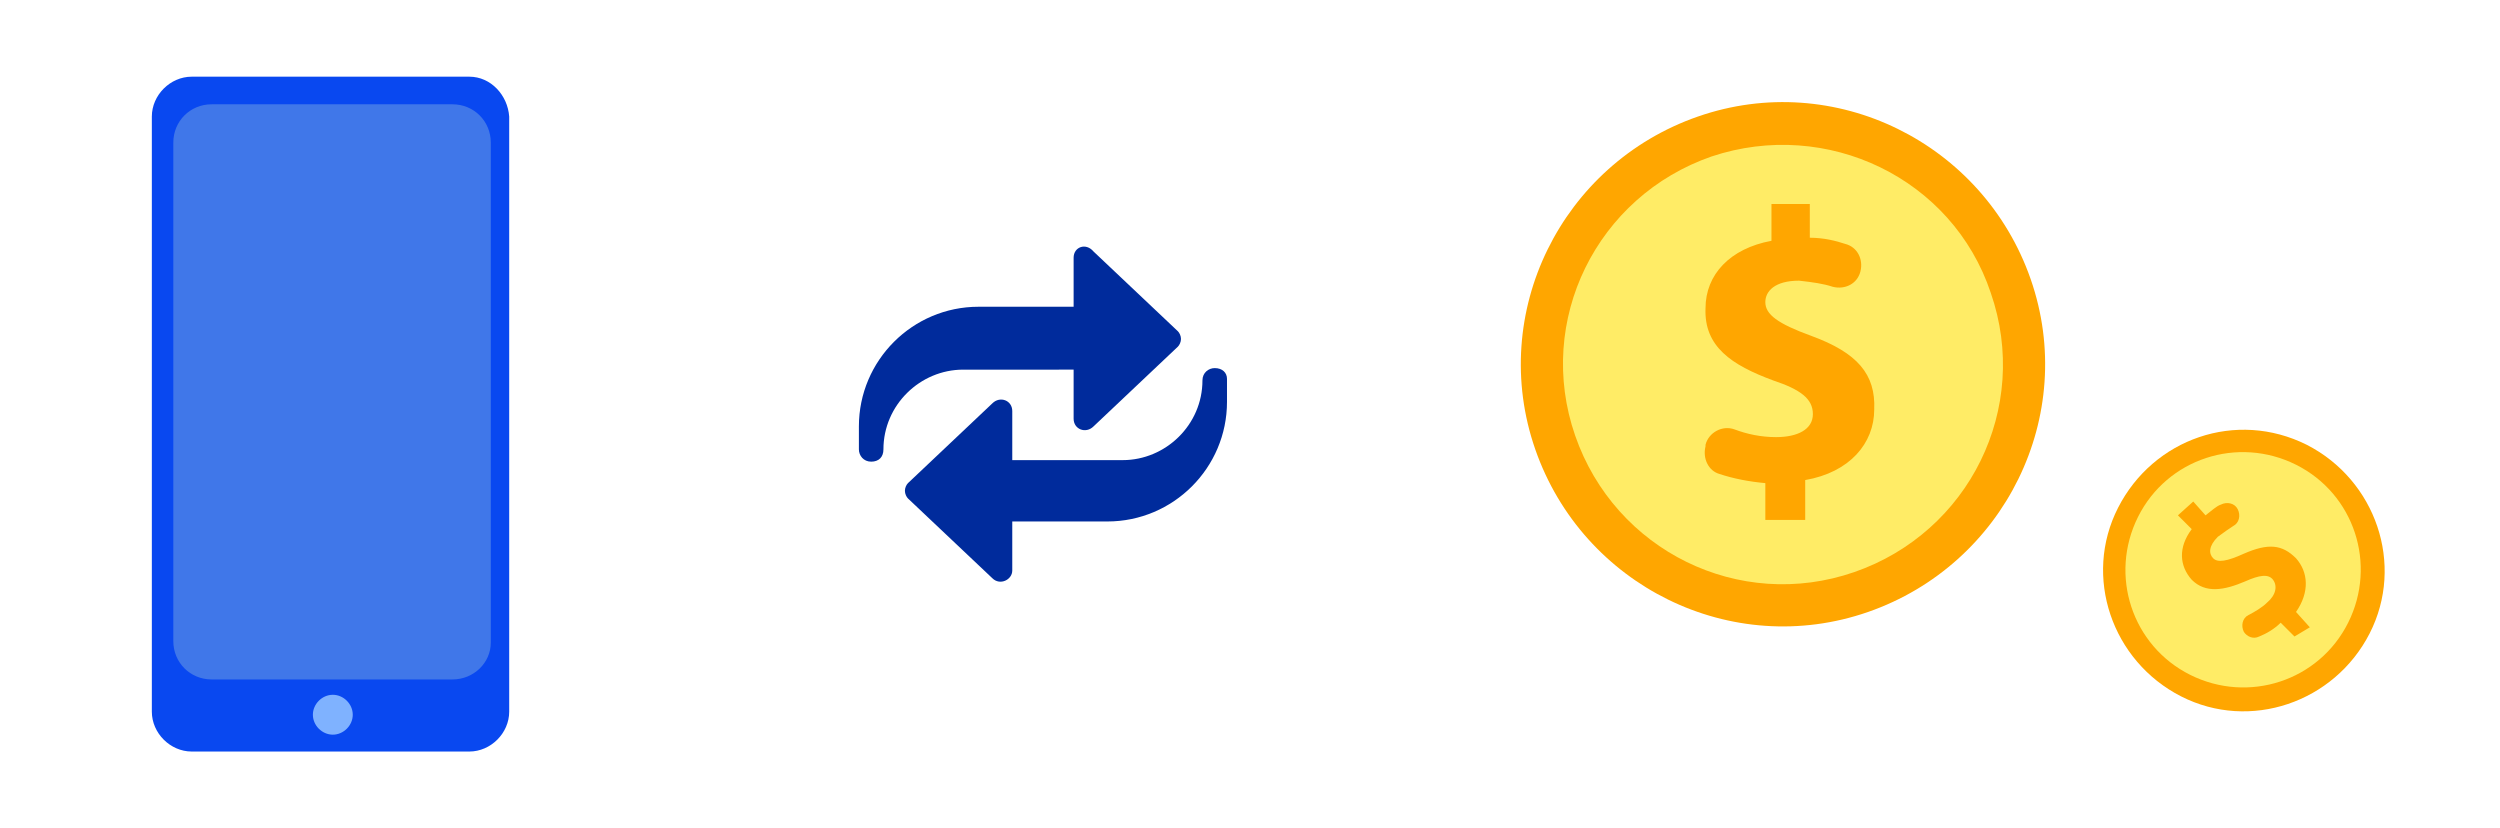 <?xml version="1.0" encoding="utf-8"?>
<!-- Generator: Adobe Illustrator 24.2.1, SVG Export Plug-In . SVG Version: 6.00 Build 0)  -->
<svg version="1.1" id="Capa_1" xmlns="http://www.w3.org/2000/svg" xmlns:xlink="http://www.w3.org/1999/xlink" x="0px" y="0px"
	 viewBox="0 0 163 54" style="enable-background:new 0 0 163 54;" xml:space="preserve">
<style type="text/css">
	.st0{clip-path:url(#SVGID_2_);}
	.st1{fill:#002B9C;}
	.st2{fill:#0D8284;}
	.st3{fill:#0948F0;}
	.st4{opacity:0.3;fill:#C3E5D9;enable-background:new    ;}
	.st5{fill:#FFA600;}
	.st6{fill:#FFEC66;}
	.st7{fill:#7FB2FF;}
</style>
<g>
	<defs>
		<rect id="SVGID_1_" x="56" y="15" width="24" height="24"/>
	</defs>
	<clipPath id="SVGID_2_">
		<use xlink:href="#SVGID_1_"  style="overflow:visible;"/>
	</clipPath>
	<g class="st0">
		<path class="st1" d="M79.2,24c-0.4,0-0.8,0.3-0.8,0.8c0,2.9-2.4,5.2-5.2,5.2H66v-3.2c0-0.7-0.8-1-1.3-0.5l-5.5,5.2
			C59.1,31.6,59,31.8,59,32s0.1,0.4,0.2,0.5l5.5,5.2c0.5,0.5,1.3,0.1,1.3-0.5V34h6.2c4.3,0,7.8-3.5,7.8-7.8v-1.5
			C80,24.3,79.7,24,79.2,24z"/>
		<path class="st1" d="M70,16.8V20h-6.2c-4.3,0-7.8,3.5-7.8,7.8v1.5c0,0.4,0.3,0.8,0.8,0.8s0.8-0.3,0.8-0.8c0-2.9,2.4-5.2,5.2-5.2
			H70v3.2c0,0.7,0.8,1,1.3,0.5l5.5-5.2c0.1-0.1,0.2-0.3,0.2-0.5s-0.1-0.4-0.2-0.5l-5.5-5.2C70.8,15.8,70,16.1,70,16.8z"/>
	</g>
</g>
<path class="st2" d="M22.7,7.2h-1.5c-0.4,0-0.7,0.3-0.7,0.7c0,0.4,0.3,0.7,0.7,0.7h1.5c0.4,0,0.7-0.3,0.7-0.7
	C23.5,7.5,23.1,7.2,22.7,7.2z"/>
<g>
	<path class="st3" d="M12.5,49h18.1c1.4,0,2.6-1.2,2.6-2.6V7.6C33.1,6.2,32,5,30.6,5H12.5c-1.4,0-2.6,1.2-2.6,2.6v38.8
		C9.9,47.8,11.1,49,12.5,49z"/>
	<path class="st4" d="M32,41.9V9.3c0-1.4-1.1-2.5-2.5-2.5H13.8c-1.4,0-2.5,1.1-2.5,2.5v32.5c0,1.4,1.1,2.5,2.5,2.5h15.7
		C30.9,44.3,32,43.2,32,41.9z"/>
</g>
<g>
	<path class="st5" d="M132.4,18.2c3.1,8.9-1.7,18.6-10.6,21.7c-8.9,3.1-18.6-1.7-21.7-10.6c-3.1-8.9,1.7-18.6,10.6-21.7
		S129.3,9.3,132.4,18.2z"/>
	<path class="st6" d="M129.8,19.1c2.6,7.5-1.4,15.6-8.9,18.2c-7.5,2.6-15.6-1.4-18.2-8.9c-2.6-7.5,1.4-15.6,8.9-18.2
		C119.1,7.7,127.3,11.6,129.8,19.1z"/>
	<g>
		<path class="st5" d="M115.1,33.9l0-2.4c-1.1-0.1-2.1-0.3-3-0.6c-0.7-0.2-1.1-1-0.9-1.8l0-0.1c0.2-0.8,1.1-1.3,1.9-1
			c0.8,0.3,1.7,0.5,2.7,0.5c1.4,0,2.4-0.5,2.4-1.5c0-1-0.8-1.6-2.6-2.2c-2.7-1-4.5-2.2-4.4-4.7c0-2.2,1.6-3.9,4.3-4.4l0-2.4l2.5,0
			l0,2.2c0.9,0,1.7,0.2,2.3,0.4c0.8,0.2,1.2,1,1,1.8l0,0c-0.2,0.8-1,1.2-1.8,1c-0.6-0.2-1.3-0.3-2.2-0.4c-1.6,0-2.2,0.7-2.2,1.4
			c0,0.8,0.8,1.4,3,2.2c3,1.1,4.2,2.5,4.1,4.8c0,2.2-1.6,4.1-4.5,4.6l0,2.6L115.1,33.9z"/>
	</g>
</g>
<path class="st7" d="M21.7,47.9c-0.7,0-1.3-0.6-1.3-1.3c0-0.7,0.6-1.3,1.3-1.3c0.7,0,1.3,0.6,1.3,1.3C23,47.3,22.4,47.9,21.7,47.9z"
	/>
<g>
	<path class="st5" d="M150.4,29c4.5,2.3,6.4,7.8,4.1,12.3c-2.3,4.5-7.8,6.4-12.3,4.1c-4.5-2.3-6.4-7.8-4.1-12.3S145.8,26.7,150.4,29
		z"/>
	<path class="st6" d="M149.7,30.3c3.8,1.9,5.3,6.5,3.4,10.3c-1.9,3.8-6.5,5.3-10.3,3.4c-3.8-1.9-5.3-6.5-3.4-10.3
		S145.9,28.4,149.7,30.3z"/>
	<g>
		<path class="st5" d="M149.6,41.5l-0.9-0.9c-0.4,0.4-0.9,0.7-1.4,0.9c-0.4,0.2-0.8,0-1-0.3l0,0c-0.2-0.4-0.1-0.9,0.3-1.1
			c0.4-0.2,0.9-0.5,1.2-0.8c0.6-0.5,0.7-1.1,0.4-1.5c-0.3-0.4-0.9-0.3-1.8,0.1c-1.4,0.6-2.6,0.8-3.5-0.1c-0.8-0.9-0.9-2.1,0-3.3
			l-0.9-0.9l1-0.9l0.8,0.9c0.4-0.3,0.7-0.6,1-0.7c0.4-0.2,0.9-0.1,1.1,0.3l0,0c0.2,0.4,0.1,0.9-0.3,1.1c-0.3,0.2-0.6,0.4-1,0.7
			c-0.6,0.6-0.6,1.1-0.3,1.4c0.3,0.3,0.9,0.2,2-0.3c1.6-0.7,2.5-0.6,3.4,0.3c0.8,0.9,0.9,2.2,0,3.5l0.9,1L149.6,41.5z"/>
	</g>
</g>
</svg>
